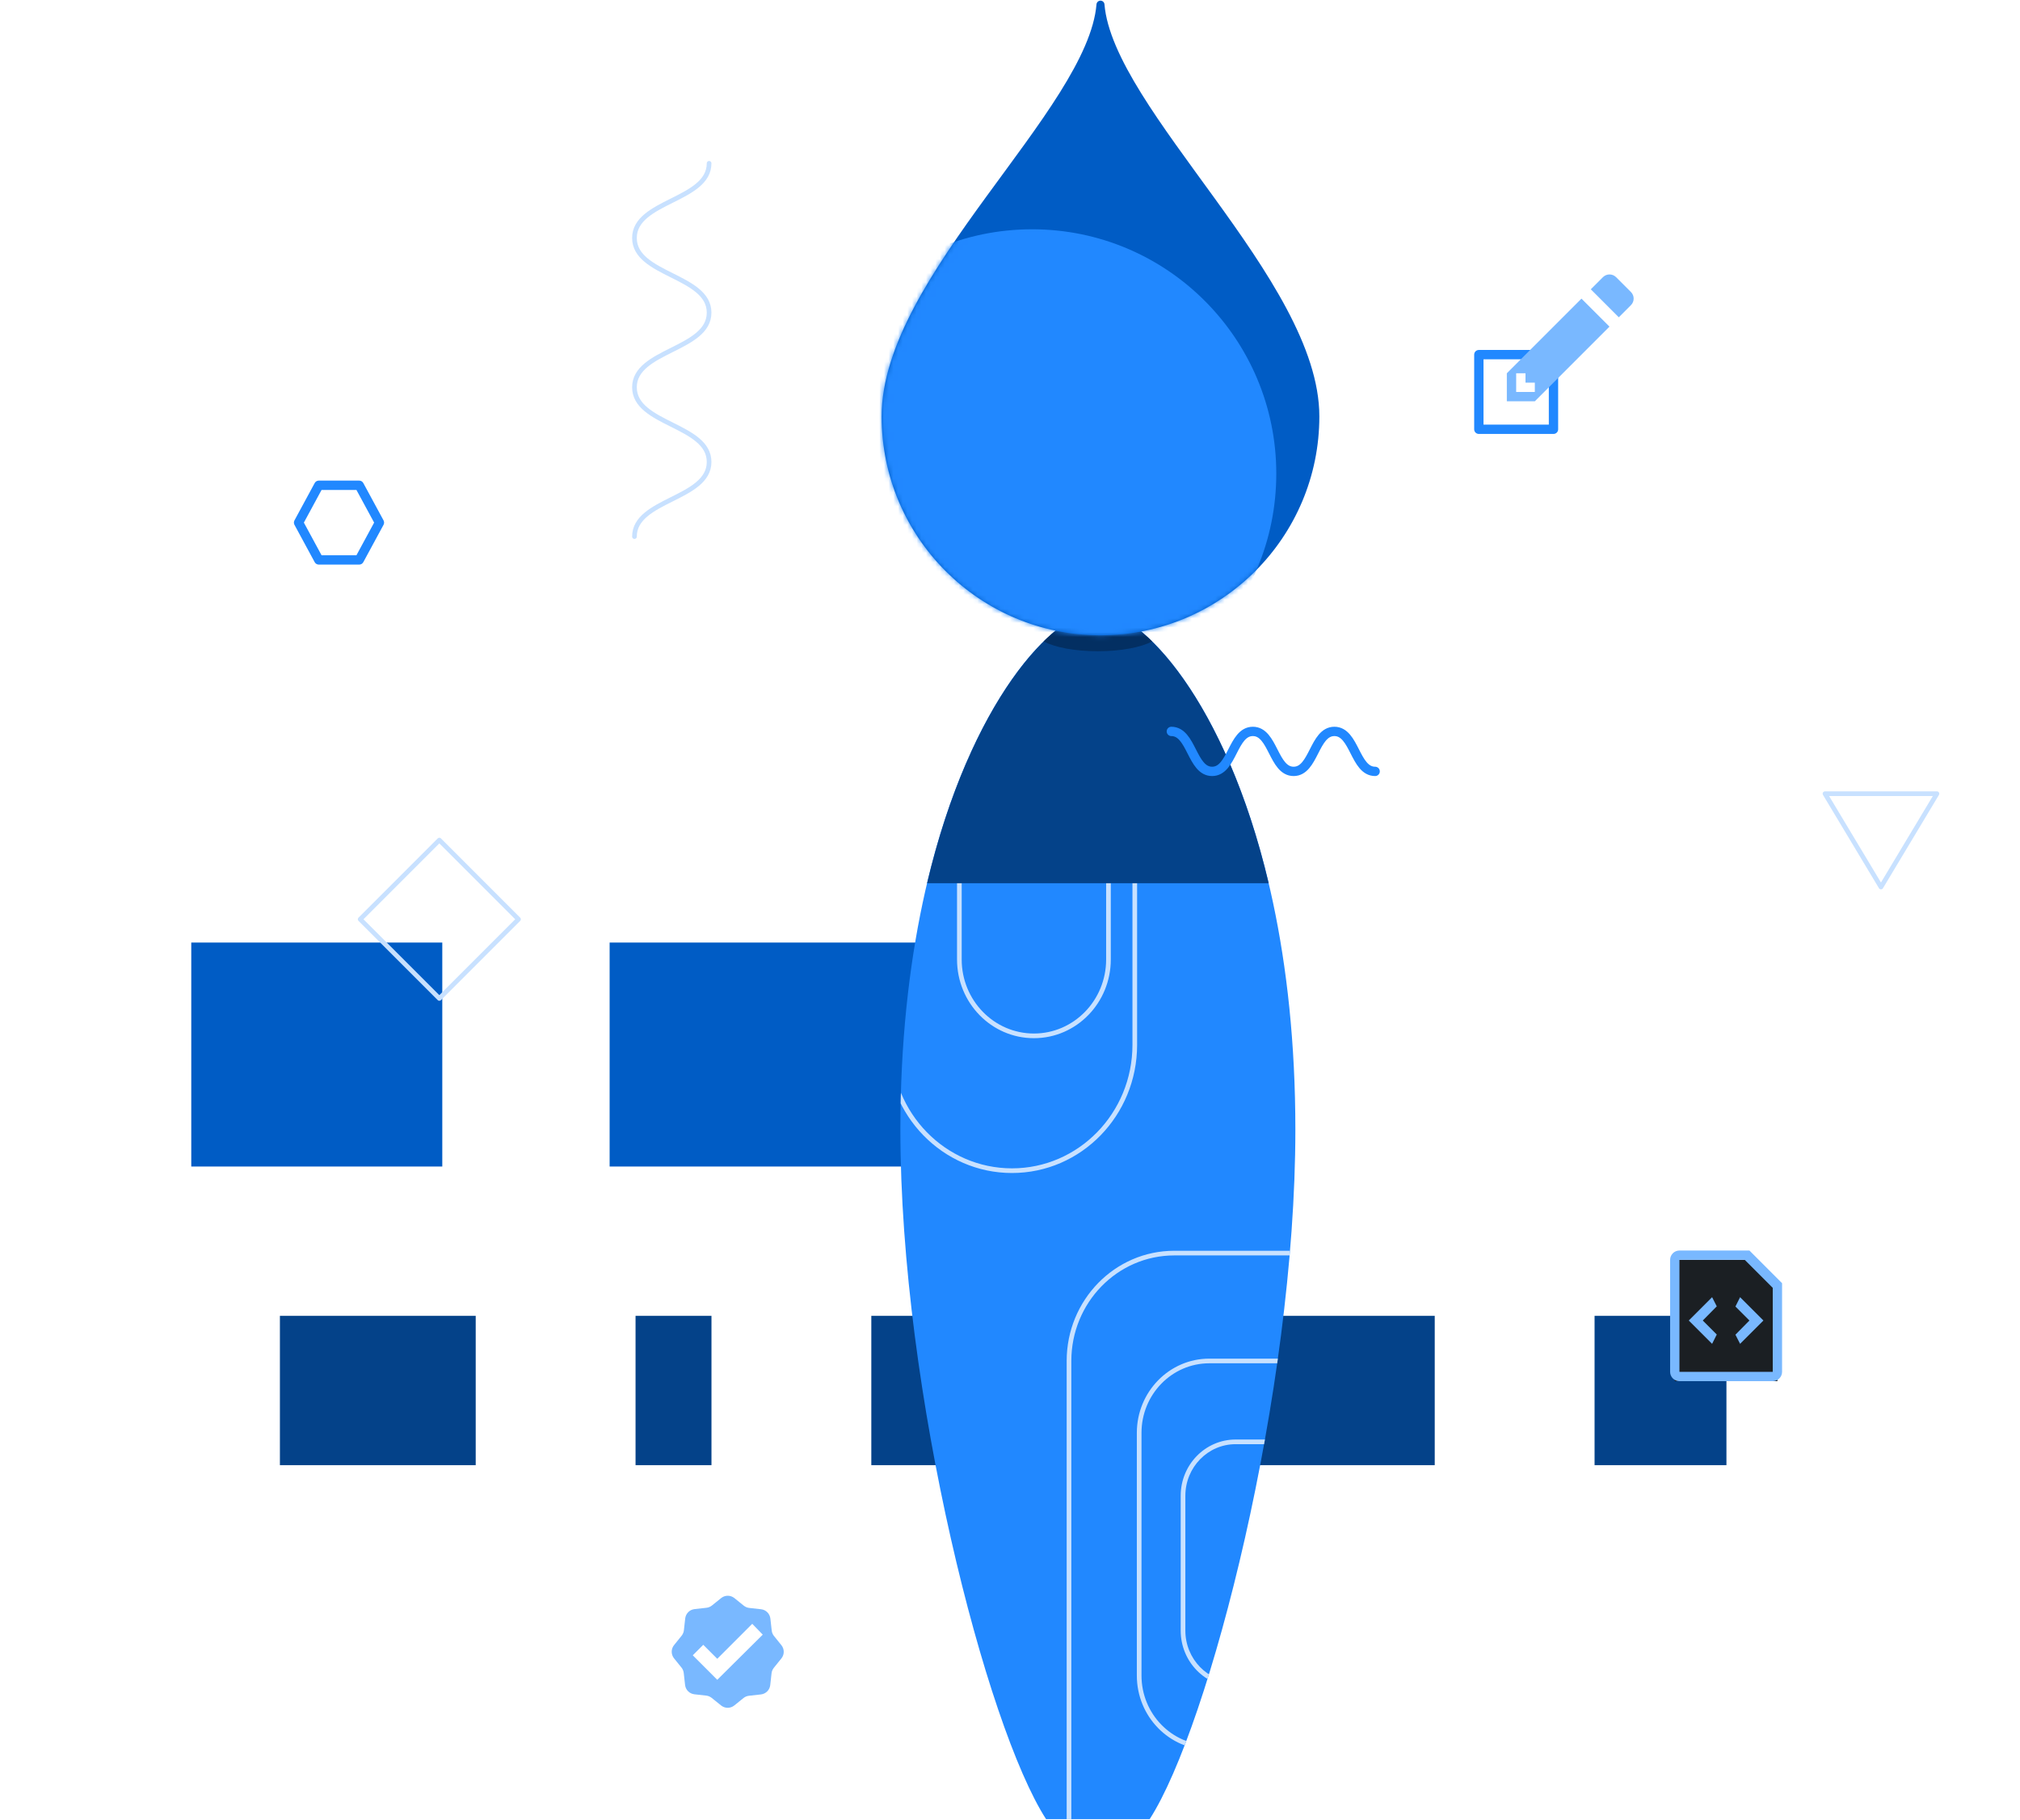 <svg xmlns="http://www.w3.org/2000/svg" width="433" height="390" fill="none" viewBox="0 0 433 390"><rect width="41.971" height="32" x="60" y="282" fill="#044289"/><rect width="42.828" height="32" x="186.771" y="282" fill="#044289"/><rect width="43.684" height="32" x="263.861" y="282" fill="#044289"/><rect width="16.275" height="32" x="136.234" y="282" fill="#044289"/><rect width="28.266" height="32" x="341.807" y="282" fill="#044289"/><rect width="53.807" height="48" x="41" y="202" fill="#005CC5"/><rect width="142.588" height="48" x="130.678" y="202" fill="#005CC5"/><g id="brush" data-draggable="true"><path fill="#2188FF" fill-rule="evenodd" d="M246.442 389.86C259.233 370.005 277.67 298.517 277.67 242.078C277.67 167.929 248.324 131 235.335 131C222.346 131 193 167.929 193 242.078C193 298.517 211.437 370.005 224.228 389.86H246.442Z" clip-rule="evenodd"/><defs><clipPath id="brushMask"><path fill="#005CC5" fill-rule="evenodd" d="M246.442 389.86C259.233 370.005 277.67 298.517 277.67 242.078C277.67 167.929 248.324 131 235.335 131C222.346 131 193 167.929 193 242.078C193 298.517 211.437 370.005 224.228 389.86H246.442Z" clip-rule="evenodd"/></clipPath></defs><g clip-path="url(#brushMask)"><path fill="#C8E1FF" d="M206.145 205.622V174.802H205.145V205.622H206.145ZM221.626 221.495C213.088 221.495 206.145 214.4 206.145 205.622H205.145C205.145 214.929 212.513 222.495 221.626 222.495V221.495ZM237.107 205.622C237.107 214.4 230.165 221.495 221.626 221.495V222.495C230.74 222.495 238.107 214.929 238.107 205.622H237.107ZM237.107 174.802V205.622H238.107V174.802H237.107ZM243.748 187.323C243.748 172.164 231.751 159.855 216.926 159.855V160.855C231.176 160.855 242.748 172.694 242.748 187.323H243.748ZM243.748 223.922V187.323H242.748V223.922H243.748ZM216.926 251.389C231.751 251.389 243.748 239.08 243.748 223.922H242.748C242.748 238.551 231.176 250.389 216.926 250.389V251.389ZM190.104 223.922C190.104 239.08 202.101 251.389 216.926 251.389V250.389C202.676 250.389 191.104 238.551 191.104 223.922H190.104ZM190.104 187.323V223.922H191.104V187.323H190.104ZM216.926 159.855C202.101 159.855 190.104 172.164 190.104 187.323H191.104C191.104 172.694 202.676 160.855 216.926 160.855V159.855ZM301.092 291.668C301.092 278.637 290.778 268.053 278.03 268.053V269.053C290.203 269.053 300.092 279.166 300.092 291.668H301.092ZM301.092 403.391V291.668H300.092V403.391H301.092ZM278.03 427.006C290.778 427.006 301.092 416.421 301.092 403.391H300.092C300.092 415.892 290.203 426.006 278.03 426.006V427.006ZM251.708 427.006H278.03V426.006H251.708V427.006ZM228.647 403.391C228.647 416.421 238.961 427.006 251.708 427.006V426.006C239.535 426.006 229.647 415.892 229.647 403.391H228.647ZM228.647 291.668V403.391H229.647V291.668H228.647ZM251.708 268.053C238.961 268.053 228.647 278.637 228.647 291.668H229.647C229.647 279.166 239.535 269.053 251.708 269.053V268.053ZM278.03 268.053H251.708V269.053H278.03V268.053ZM289.811 307.078C289.811 298.302 282.865 291.168 274.27 291.168V292.168C282.29 292.168 288.811 298.832 288.811 307.078H289.811ZM289.811 359.087V307.078H288.811V359.087H289.811ZM274.27 374.997C282.865 374.997 289.811 367.862 289.811 359.087H288.811C288.811 367.333 282.29 373.997 274.27 373.997V374.997ZM259.229 374.997H274.27V373.997H259.229V374.997ZM243.688 359.087C243.688 367.862 250.635 374.997 259.229 374.997V373.997C251.21 373.997 244.688 367.333 244.688 359.087H243.688ZM243.688 307.078V359.087H244.688V307.078H243.688ZM259.229 291.168C250.635 291.168 243.688 298.302 243.688 307.078H244.688C244.688 298.832 251.21 292.168 259.229 292.168V291.168ZM274.27 291.168H259.229V292.168H274.27V291.168ZM286.051 320.562C286.051 313.914 280.788 308.504 274.27 308.504V309.504C280.213 309.504 285.051 314.443 285.051 320.562H286.051ZM286.051 349.455V320.562H285.051V349.455H286.051ZM274.27 361.513C280.788 361.513 286.051 356.103 286.051 349.455H285.051C285.051 355.574 280.213 360.513 274.27 360.513V361.513ZM264.869 361.513H274.27V360.513H264.869V361.513ZM253.089 349.455C253.089 356.103 258.352 361.513 264.869 361.513V360.513C258.927 360.513 254.089 355.574 254.089 349.455H253.089ZM253.089 320.562V349.455H254.089V320.562H253.089ZM264.869 308.504C258.352 308.504 253.089 313.914 253.089 320.562H254.089C254.089 314.443 258.927 309.504 264.869 309.504V308.504ZM274.27 308.504H264.869V309.504H274.27V308.504Z"/></g><path fill="#044289" d="M271.949 189.286H198.721C207.921 150.392 225.923 131 235.335 131C244.747 131 262.749 150.392 271.949 189.286Z"/><path fill="#032F62" d="M223.71 137.462C226.057 138.725 230.385 139.572 235.335 139.572C240.285 139.572 244.613 138.725 246.96 137.462C242.561 133.153 238.471 131 235.335 131C235.335 131 235.335 131 235.335 131C232.199 131 228.11 133.153 223.71 137.462Z"/><path fill="#005CC5" stroke="#005CC5" stroke-linecap="round" stroke-linejoin="round" stroke-width="1.713" d="M281.954 89.246C281.954 114.676 261.333 135.291 235.895 135.291C210.457 135.291 189.835 114.676 189.835 89.246C189.835 59.51 233.976 24.017 235.895 0.995C237.814 24.017 281.954 60.469 281.954 89.246Z"/><mask id="mask1" width="95" height="137" x="188" y="0" mask-type="alpha" maskUnits="userSpaceOnUse"><path fill="#C8E1FF" stroke="#C8E1FF" stroke-width="1.713" d="M281.954 89.246C281.954 114.676 261.333 135.291 235.895 135.291C210.457 135.291 189.835 114.676 189.835 89.246C189.835 59.51 233.976 24.017 235.895 0.995C237.814 24.017 281.954 60.469 281.954 89.246Z"/></mask><g mask="url(#mask1)"><ellipse cx="221.24" cy="101.506" fill="#2188FF" rx="52.34" ry="52.367"/></g></g><rect width="24" height="24" stroke="#C8E1FF" stroke-linejoin="round" transform="matrix(0.707 -0.707 0.707 0.707 77.205 197.008)"/><path stroke="#C8E1FF" stroke-linejoin="round" d="M403.197 190.098L391.197 170.098L415.197 170.098L403.197 190.098Z"/><path stroke="#C8E1FF" stroke-linecap="round" stroke-linejoin="round" d="M136 115C136 107 152 107 152 99C152 91 136 91 136 83C136 75 152 75 152 67C152 59 136 59 136 51C136 43 152 43 152 35"/><path stroke="#2188FF" stroke-linecap="round" stroke-linejoin="round" stroke-width="2" d="M294.771 165.316C290.402 165.316 290.402 156.75 286.034 156.75C281.665 156.75 281.665 165.316 277.297 165.316C272.928 165.316 272.928 156.75 268.56 156.75C264.191 156.75 264.191 165.316 259.823 165.316C255.455 165.316 255.455 156.75 251.086 156.75"/><path fill="#2188FF" d="M68.333 120L67.454 120.476C67.629 120.799 67.966 121 68.333 121V120ZM64 112L63.121 111.524C62.96 111.821 62.96 112.179 63.121 112.476L64 112ZM68.333 104L68.333 103C67.966 103 67.629 103.201 67.454 103.524L68.333 104ZM77 104L77.879 103.524C77.704 103.201 77.367 103 77 103L77 104ZM81.333 112L82.213 112.476C82.374 112.179 82.374 111.821 82.213 111.524L81.333 112ZM77 120V121C77.367 121 77.704 120.799 77.879 120.476L77 120ZM69.213 119.524L64.879 111.524L63.121 112.476L67.454 120.476L69.213 119.524ZM64.879 112.476L69.213 104.476L67.454 103.524L63.121 111.524L64.879 112.476ZM68.333 105L77 105L77 103L68.333 103L68.333 105ZM76.121 104.476L80.454 112.476L82.213 111.524L77.879 103.524L76.121 104.476ZM80.454 111.524L76.121 119.524L77.879 120.476L82.213 112.476L80.454 111.524ZM77 119H68.333V121H77V119Z"/><rect width="16" height="16" stroke="#2188FF" stroke-linejoin="round" stroke-width="2" transform="matrix(1 0 -0 1 317 76)"/><path fill="#79B8FF" fill-rule="evenodd" d="M167.505 352.59L165.885 350.58C165.63 350.25 165.465 349.86 165.42 349.425L165.135 346.875C165.015 345.825 164.19 345 163.14 344.88L160.59 344.595C160.14 344.55 159.75 344.355 159.42 344.1L157.41 342.48C156.585 341.82 155.415 341.82 154.59 342.48L152.58 344.1C152.25 344.355 151.86 344.52 151.425 344.565L148.875 344.85C147.825 344.97 147 345.795 146.88 346.845L146.595 349.395C146.55 349.845 146.355 350.235 146.1 350.565L144.48 352.575C143.82 353.4 143.82 354.57 144.48 355.395L146.1 357.405C146.355 357.735 146.52 358.125 146.565 358.56L146.85 361.11C146.97 362.16 147.795 362.985 148.845 363.105L151.395 363.39C151.845 363.435 152.235 363.63 152.565 363.885L154.575 365.505C155.4 366.165 156.57 366.165 157.395 365.505L159.405 363.885C159.735 363.63 160.125 363.465 160.56 363.42L163.11 363.135C164.16 363.015 164.985 362.19 165.105 361.14L165.39 358.59C165.435 358.14 165.63 357.75 165.885 357.42L167.505 355.41C168.165 354.585 168.165 353.415 167.505 352.59V352.59ZM153.75 360L148.5 354.75L150.75 352.5L153.75 355.5L161.25 348L163.5 350.325L153.75 360V360Z" clip-rule="evenodd"/><path fill="#1B1F23" d="M359 270H374.529L381 276.265V296H359V270Z"/><path fill="#79B8FF" fill-rule="evenodd" d="M375 268H360C358.9 268 358 268.9 358 270V294C358 295.1 358.9 296 360 296H380C381.1 296 382 295.1 382 294V275L375 268V268ZM380 294H360V270H374L380 276V294V294ZM368 279.96L365 283L368 286L367 288L362 283L367 278L368 279.96V279.96ZM373 278L378 283L373 288L372 286.04L375 283L372 280L373 278V278Z" clip-rule="evenodd"/><path fill="#79B8FF" fill-rule="evenodd" d="M323 80V86H329L345 70L339 64L323 80V80ZM329 84H325V80H327V82H329V84V84ZM349.6 65.4L347 68L341 62L343.6 59.4C344.38 58.62 345.64 58.62 346.42 59.4L349.6 62.58C350.38 63.36 350.38 64.62 349.6 65.4V65.4Z" clip-rule="evenodd"/></svg>